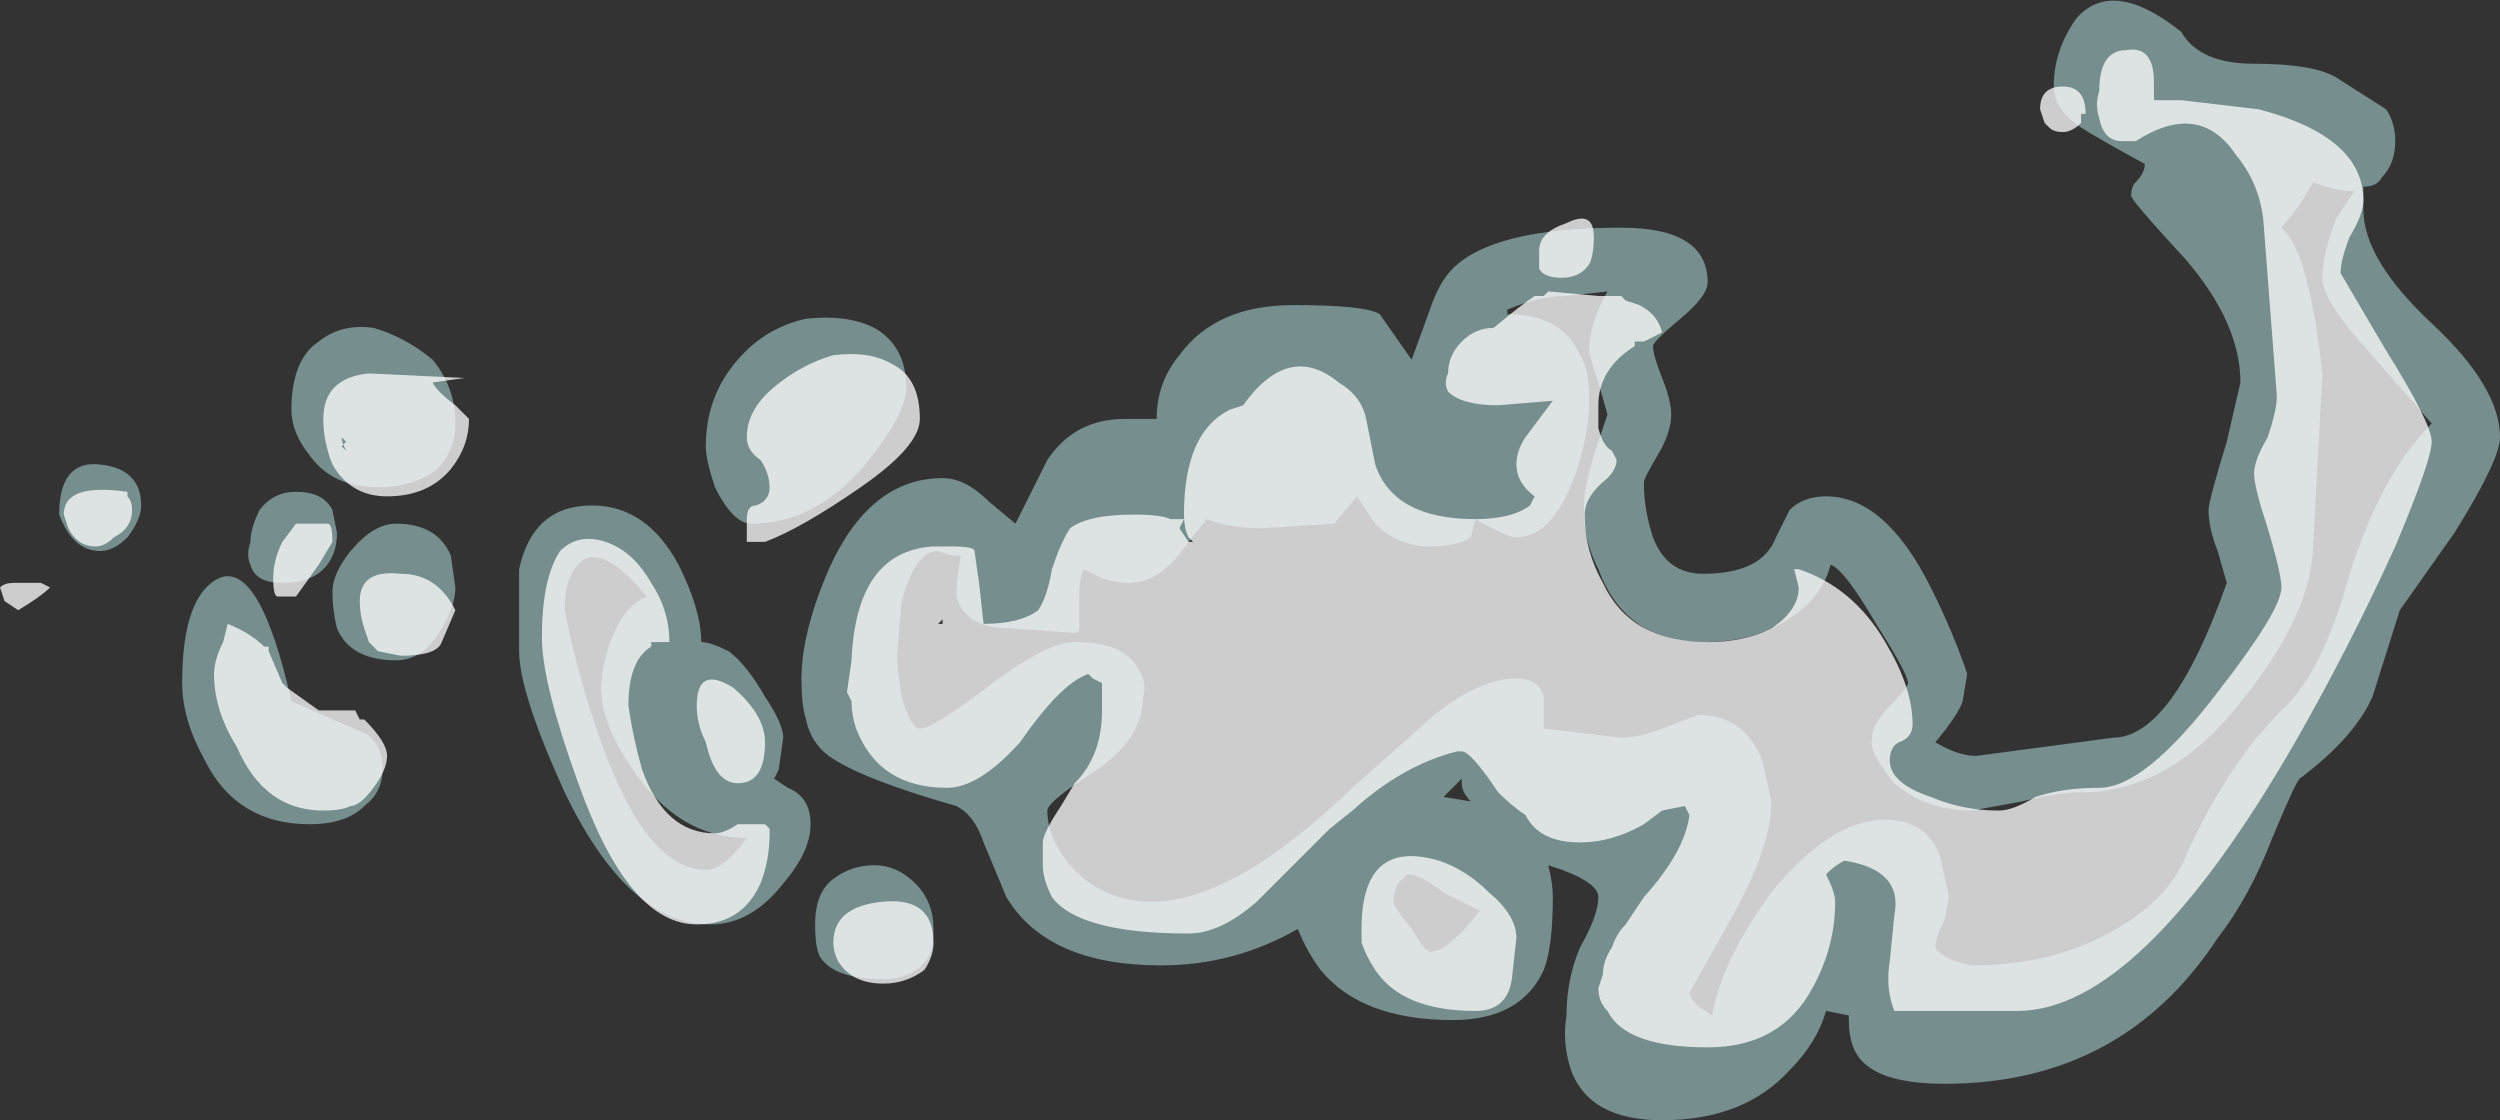 <?xml version="1.0" encoding="UTF-8" standalone="no"?>
<svg xmlns:ffdec="https://www.free-decompiler.com/flash" xmlns:xlink="http://www.w3.org/1999/xlink" ffdec:objectType="shape" height="12.3px" width="27.45px" xmlns="http://www.w3.org/2000/svg">
  <rect width="100%" height="100%" fill="#333333" stroke="none"/>
  <g transform="matrix(1.0, 0.0, 0.0, 1.0, 3.3, 11.65)">
    <path d="M10.9 -8.3 Q11.7 -8.3 11.85 -8.2 L12.2 -7.7 12.4 -8.25 Q12.5 -8.55 12.65 -8.7 13.1 -9.15 14.5 -9.15 15.45 -9.15 15.45 -8.55 15.45 -8.4 15.15 -8.15 14.85 -7.9 14.85 -7.85 14.85 -7.75 14.95 -7.5 15.05 -7.25 15.05 -7.1 15.05 -6.9 14.9 -6.65 14.75 -6.4 14.75 -6.35 14.75 -6.05 14.85 -5.75 15.0 -5.35 15.4 -5.35 16.05 -5.35 16.2 -5.75 L16.35 -6.05 Q16.5 -6.2 16.75 -6.2 17.4 -6.2 17.9 -5.2 18.15 -4.7 18.3 -4.25 L18.25 -3.95 Q18.2 -3.8 17.95 -3.5 18.2 -3.35 18.4 -3.35 L19.9 -3.55 Q20.55 -3.55 21.15 -5.25 L21.05 -5.6 Q20.95 -5.85 20.95 -6.05 20.95 -6.15 21.15 -6.8 L21.3 -7.45 Q21.3 -8.1 20.7 -8.8 20.1 -9.45 20.1 -9.5 20.1 -9.6 20.15 -9.65 20.25 -9.75 20.25 -9.85 19.7 -10.15 19.55 -10.25 19.25 -10.45 19.25 -10.7 19.25 -11.1 19.5 -11.45 19.9 -11.9 20.65 -11.3 20.85 -10.95 21.45 -10.95 22.1 -10.95 22.35 -10.8 L22.9 -10.45 Q23.0 -10.3 23.0 -10.1 23.0 -9.85 22.85 -9.7 22.8 -9.6 22.65 -9.6 L22.65 -9.35 Q22.65 -8.8 23.4 -8.1 24.15 -7.4 24.15 -6.85 24.15 -6.6 23.65 -5.8 L23.05 -4.95 22.75 -4.0 Q22.55 -3.55 21.95 -3.1 21.9 -3.05 21.65 -2.45 21.4 -1.8 21.05 -1.35 20.0 0.25 18.05 0.25 17.45 0.25 17.2 0.05 17.0 -0.1 17.0 -0.45 L17.0 -0.5 16.75 -0.55 Q16.65 -0.2 16.35 0.1 15.85 0.65 14.95 0.65 14.15 0.65 13.95 0.1 13.85 -0.2 13.9 -0.5 13.9 -0.9 14.05 -1.25 14.25 -1.6 14.25 -1.8 14.25 -1.95 13.85 -2.1 L13.7 -2.15 Q13.75 -1.95 13.75 -1.8 13.75 -1.25 13.65 -1.0 13.4 -0.45 12.65 -0.45 11.65 -0.45 11.2 -1.0 11.05 -1.2 10.95 -1.45 10.25 -1.05 9.45 -1.05 8.2 -1.05 7.75 -1.8 L7.5 -2.4 Q7.4 -2.7 7.2 -2.8 6.15 -3.1 5.8 -3.35 5.6 -3.5 5.55 -3.75 5.5 -3.9 5.5 -4.2 5.5 -4.7 5.8 -5.4 6.25 -6.4 7.05 -6.4 7.3 -6.4 7.55 -6.15 L7.85 -5.9 8.2 -6.6 Q8.5 -7.05 9.05 -7.05 L9.4 -7.05 Q9.4 -7.45 9.65 -7.75 10.05 -8.3 10.9 -8.3 M6.65 -7.4 Q6.65 -7.1 6.2 -6.55 5.65 -5.9 4.95 -5.9 4.75 -5.9 4.55 -6.3 4.45 -6.6 4.45 -6.75 4.45 -7.3 4.8 -7.7 5.1 -8.05 5.55 -8.15 6.0 -8.2 6.3 -8.05 6.65 -7.85 6.65 -7.4 M1.7 -7.0 Q1.7 -6.7 1.5 -6.5 1.25 -6.3 0.85 -6.3 0.35 -6.3 0.1 -6.65 -0.1 -6.9 -0.1 -7.15 -0.1 -7.7 0.2 -7.9 0.45 -8.1 0.8 -8.05 1.15 -7.95 1.45 -7.7 1.7 -7.4 1.7 -7.0 M4.15 -5.45 Q4.4 -4.95 4.4 -4.6 4.5 -4.6 4.7 -4.5 4.9 -4.35 5.1 -4.0 5.3 -3.7 5.3 -3.55 L5.25 -3.2 5.2 -3.1 5.35 -3.0 Q5.6 -2.9 5.6 -2.6 5.6 -2.3 5.3 -1.95 4.95 -1.5 4.5 -1.5 3.6 -1.5 2.9 -2.95 2.4 -4.05 2.4 -4.5 L2.4 -5.4 Q2.55 -6.1 3.2 -6.1 3.8 -6.1 4.15 -5.45 M3.1 -5.5 Q2.9 -5.35 2.9 -4.95 3.05 -4.2 3.3 -3.5 3.8 -2.1 4.45 -2.1 4.65 -2.1 4.9 -2.45 4.15 -2.45 3.65 -3.2 3.3 -3.7 3.3 -4.1 3.3 -4.3 3.4 -4.6 3.55 -5.0 3.8 -5.1 3.35 -5.65 3.1 -5.5 M1.7 -5.2 Q1.7 -5.0 1.55 -4.75 1.35 -4.4 1.05 -4.4 0.55 -4.4 0.4 -4.75 0.35 -4.95 0.35 -5.15 0.35 -5.35 0.55 -5.6 0.8 -5.9 1.05 -5.9 1.5 -5.9 1.65 -5.55 L1.7 -5.2 M0.4 -5.8 Q0.4 -5.55 0.25 -5.4 0.1 -5.25 -0.2 -5.25 -0.5 -5.25 -0.55 -5.45 -0.6 -5.55 -0.55 -5.7 -0.55 -5.85 -0.45 -6.05 -0.3 -6.25 -0.05 -6.25 0.25 -6.25 0.35 -6.05 L0.4 -5.8 M0.1 -2.6 Q-0.7 -2.6 -1.05 -3.3 -1.3 -3.75 -1.3 -4.15 -1.3 -5.1 -0.9 -5.3 -0.45 -5.5 -0.1 -3.95 L0.7 -3.6 Q0.9 -3.5 0.9 -3.2 0.9 -2.95 0.7 -2.8 0.5 -2.6 0.1 -2.6 M9.95 -5.95 L9.75 -5.7 Q9.45 -5.25 9.1 -5.25 8.95 -5.25 8.8 -5.3 L8.6 -5.4 Q8.55 -5.3 8.55 -5.1 L8.55 -4.75 Q8.55 -4.7 8.5 -4.7 L7.8 -4.75 Q7.3 -4.75 7.2 -5.1 7.2 -5.25 7.25 -5.55 L7.15 -5.55 7.0 -5.6 Q6.75 -5.6 6.6 -5.05 L6.55 -4.45 Q6.55 -4.3 6.6 -4.0 6.7 -3.65 6.8 -3.65 6.95 -3.65 7.6 -4.15 8.2 -4.6 8.5 -4.6 9.05 -4.6 9.2 -4.3 9.3 -4.15 9.25 -4.0 9.25 -3.55 8.75 -3.2 8.2 -2.85 8.2 -2.75 8.2 -2.45 8.45 -2.15 8.8 -1.75 9.35 -1.75 10.25 -1.75 11.55 -3.0 L12.45 -3.8 Q12.95 -4.2 13.35 -4.2 13.6 -4.2 13.65 -4.0 L13.65 -3.65 14.5 -3.55 Q14.7 -3.55 14.95 -3.65 L15.35 -3.8 Q15.85 -3.8 16.05 -3.3 L16.15 -2.85 Q16.15 -2.35 15.7 -1.55 L15.25 -0.75 Q15.25 -0.7 15.35 -0.6 L15.5 -0.5 Q15.6 -1.1 16.15 -1.85 16.8 -2.65 17.4 -2.65 17.85 -2.65 18.0 -2.25 L18.1 -1.8 18.05 -1.55 Q17.95 -1.35 17.95 -1.25 17.95 -1.2 18.15 -1.1 L18.35 -1.05 Q19.2 -1.05 19.85 -1.4 20.5 -1.75 20.7 -2.25 21.15 -3.25 21.75 -3.85 22.2 -4.25 22.5 -5.35 22.85 -6.45 23.4 -7.0 L22.7 -7.8 Q22.2 -8.35 22.2 -8.6 22.2 -8.85 22.35 -9.25 L22.55 -9.55 Q22.35 -9.55 22.1 -9.65 L21.95 -9.4 21.75 -9.15 Q22.05 -8.9 22.2 -7.55 L22.1 -5.7 Q22.1 -4.95 21.35 -4.0 20.55 -2.95 19.55 -2.95 19.3 -2.95 18.9 -2.85 L18.35 -2.75 Q17.85 -2.75 17.5 -3.05 17.25 -3.35 17.25 -3.5 17.25 -3.7 17.45 -3.9 17.65 -4.1 17.65 -4.15 17.65 -4.25 17.3 -4.8 16.95 -5.4 16.8 -5.45 16.7 -5.05 16.25 -4.8 15.9 -4.6 15.4 -4.6 14.55 -4.6 14.25 -5.4 14.05 -5.8 14.1 -6.2 14.1 -6.3 14.2 -6.65 L14.35 -7.1 14.25 -7.45 Q14.15 -7.75 14.15 -7.8 14.15 -8.1 14.35 -8.45 L13.9 -8.4 Q13.6 -8.4 13.25 -8.25 L13.25 -8.2 Q13.85 -8.2 14.05 -7.75 14.15 -7.6 14.15 -7.25 14.15 -6.9 14.0 -6.45 13.75 -5.75 13.35 -5.75 13.25 -5.75 12.9 -5.95 L12.85 -5.75 Q12.7 -5.65 12.4 -5.65 12.05 -5.65 11.8 -5.9 L11.6 -6.2 11.35 -5.9 10.55 -5.85 Q10.2 -5.85 9.95 -5.95 M6.3 -2.15 Q6.55 -2.15 6.75 -1.95 6.95 -1.75 6.95 -1.45 6.95 -1.25 6.9 -1.15 6.75 -0.9 6.4 -0.9 5.85 -0.9 5.7 -1.15 5.65 -1.25 5.65 -1.5 5.65 -1.85 5.85 -2.0 6.05 -2.15 6.3 -2.15 M12.75 -3.1 L12.55 -2.9 12.85 -2.85 Q12.75 -2.95 12.75 -3.05 L12.75 -3.1 M12.05 -1.95 Q12.0 -1.85 12.0 -1.75 12.0 -1.7 12.2 -1.45 12.35 -1.2 12.4 -1.2 12.6 -1.2 12.95 -1.65 L12.55 -1.85 Q12.3 -2.05 12.15 -2.05 L12.05 -1.95 M-2.2 -6.55 Q-1.75 -6.5 -1.75 -6.1 -1.75 -5.95 -1.9 -5.75 -2.05 -5.6 -2.2 -5.6 -2.5 -5.6 -2.65 -6.0 -2.65 -6.6 -2.2 -6.55" fill="#a3cbcc" fill-opacity="0.6" fill-rule="evenodd" stroke="none"/>
    <path d="M10.35 -7.2 Q10.85 -7.9 11.4 -7.45 11.65 -7.3 11.7 -7.05 L11.8 -6.55 Q12.0 -5.95 12.9 -5.95 13.3 -5.95 13.5 -6.1 L13.55 -6.2 Q13.35 -6.35 13.35 -6.55 13.35 -6.7 13.45 -6.85 L13.75 -7.25 13.15 -7.2 Q12.75 -7.2 12.6 -7.35 12.55 -7.45 12.6 -7.55 12.6 -7.75 12.75 -7.9 12.9 -8.05 13.1 -8.05 13.4 -8.3 13.55 -8.4 L13.65 -8.4 13.7 -8.45 14.25 -8.4 14.5 -8.4 14.55 -8.35 14.7 -8.3 Q14.9 -8.2 14.95 -8.0 L14.75 -7.9 14.65 -7.9 14.65 -7.85 Q14.25 -7.6 14.25 -7.2 14.25 -7.05 14.25 -6.95 14.3 -6.75 14.4 -6.7 L14.45 -6.6 Q14.45 -6.5 14.35 -6.4 14.1 -6.2 14.1 -6.0 14.1 -5.6 14.3 -5.25 14.6 -4.6 15.45 -4.6 15.85 -4.6 16.15 -4.75 16.45 -4.95 16.45 -5.2 L16.4 -5.4 16.45 -5.4 Q17.05 -5.2 17.4 -4.6 17.7 -4.1 17.7 -3.7 17.7 -3.55 17.55 -3.5 17.45 -3.45 17.45 -3.3 17.45 -3.05 17.9 -2.9 18.25 -2.75 18.65 -2.75 18.8 -2.75 19.05 -2.9 19.35 -3.0 19.75 -3.0 20.25 -3.0 21.05 -4.05 21.75 -4.95 21.75 -5.2 21.75 -5.35 21.6 -5.85 21.45 -6.3 21.45 -6.45 21.45 -6.6 21.6 -6.85 21.7 -7.15 21.7 -7.3 L21.55 -9.25 Q21.5 -9.65 21.25 -9.95 20.85 -10.55 20.15 -10.1 L20.0 -10.1 Q19.8 -10.1 19.75 -10.35 19.7 -10.5 19.75 -10.65 19.75 -11.1 20.05 -11.1 20.35 -11.15 20.35 -10.75 L20.35 -10.55 20.65 -10.55 21.5 -10.45 Q22.65 -10.15 22.65 -9.45 22.65 -9.3 22.5 -9.05 22.4 -8.8 22.4 -8.65 L22.9 -7.8 Q23.4 -7.0 23.4 -6.8 23.4 -6.6 23.0 -5.65 22.5 -4.55 21.9 -3.5 20.2 -0.55 18.85 -0.55 L17.5 -0.55 Q17.4 -0.8 17.45 -1.1 L17.5 -1.6 Q17.6 -2.1 16.95 -2.2 16.85 -2.15 16.75 -2.05 16.85 -1.85 16.85 -1.75 16.85 -1.25 16.6 -0.8 16.25 -0.15 15.45 -0.15 14.55 -0.15 14.35 -0.55 14.25 -0.65 14.25 -0.8 L14.3 -0.95 Q14.3 -1.1 14.4 -1.25 14.45 -1.4 14.55 -1.5 L14.75 -1.8 Q15.2 -2.3 15.25 -2.7 L15.2 -2.8 14.95 -2.75 14.75 -2.6 Q14.4 -2.4 14.05 -2.4 13.6 -2.4 13.45 -2.7 13.3 -2.8 13.15 -2.95 12.85 -3.4 12.75 -3.4 L12.7 -3.4 Q12.1 -3.25 11.55 -2.75 L11.3 -2.55 10.5 -1.75 Q10.1 -1.4 9.75 -1.4 8.55 -1.4 8.25 -1.8 8.15 -2.0 8.15 -2.15 8.15 -2.25 8.15 -2.4 8.15 -2.5 8.35 -2.8 L8.5 -3.05 Q8.8 -3.35 8.8 -3.85 L8.8 -4.15 8.7 -4.2 8.65 -4.25 Q8.35 -4.15 7.9 -3.5 7.45 -3.0 7.1 -3.0 6.35 -3.0 6.1 -3.65 6.05 -3.8 6.05 -3.95 L6.0 -4.05 6.05 -4.4 Q6.1 -5.6 6.95 -5.65 7.05 -5.65 7.15 -5.65 7.4 -5.65 7.4 -5.6 L7.45 -5.25 7.5 -4.8 Q7.9 -4.8 8.1 -4.95 8.2 -5.1 8.25 -5.4 8.35 -5.7 8.45 -5.85 8.65 -6.0 9.15 -6.0 9.45 -6.0 9.55 -5.95 L9.7 -5.95 9.65 -5.85 9.75 -5.7 9.8 -5.7 9.75 -5.75 Q9.7 -5.85 9.7 -6.0 9.7 -6.9 10.2 -7.15 L10.35 -7.2 M6.8 -7.05 Q6.8 -6.75 6.15 -6.3 5.5 -5.85 5.1 -5.7 L4.9 -5.7 Q4.9 -5.75 4.9 -5.95 4.9 -6.1 5.0 -6.1 5.15 -6.15 5.15 -6.3 5.15 -6.45 5.05 -6.6 4.9 -6.7 4.9 -6.85 4.9 -7.15 5.2 -7.4 5.5 -7.65 5.85 -7.75 6.25 -7.8 6.5 -7.65 6.8 -7.5 6.8 -7.05 M0.45 -6.85 Q0.45 -6.8 0.5 -6.7 L0.45 -6.75 0.5 -6.8 0.45 -6.85 M1.8 -7.5 L1.45 -7.45 Q1.5 -7.35 1.7 -7.2 L1.85 -7.05 Q1.85 -6.75 1.65 -6.5 1.4 -6.2 0.95 -6.2 0.55 -6.2 0.35 -6.55 0.25 -6.8 0.25 -7.05 0.25 -7.5 0.75 -7.55 L1.8 -7.5 M3.85 -5.25 Q4.05 -4.95 4.05 -4.6 L3.85 -4.6 3.85 -4.55 Q3.6 -4.4 3.6 -3.9 3.65 -3.55 3.75 -3.2 4.0 -2.5 4.55 -2.5 4.65 -2.5 4.8 -2.6 L5.1 -2.6 5.15 -2.55 5.15 -2.5 Q5.15 -2.2 5.05 -1.95 4.85 -1.5 4.35 -1.5 3.6 -1.5 3.05 -3.05 2.65 -4.15 2.65 -4.65 2.65 -5.3 2.85 -5.6 3.05 -5.8 3.35 -5.7 3.65 -5.6 3.85 -5.25 M4.75 -4.1 Q5.1 -3.8 5.1 -3.5 5.1 -3.05 4.8 -3.05 4.55 -3.05 4.45 -3.5 4.35 -3.7 4.35 -3.9 4.35 -4.35 4.75 -4.1 M0.2 -5.45 L-0.05 -5.1 -0.25 -5.1 Q-0.3 -5.1 -0.3 -5.3 -0.3 -5.5 -0.2 -5.7 L-0.05 -5.9 0.3 -5.9 Q0.35 -5.9 0.35 -5.7 L0.2 -5.45 M0.85 -4.5 L0.75 -4.6 0.7 -4.75 Q0.65 -4.9 0.65 -5.05 0.65 -5.4 1.1 -5.35 1.5 -5.35 1.7 -4.95 L1.55 -4.6 Q1.5 -4.45 1.1 -4.45 L0.85 -4.5 M0.45 -3.6 L0.45 -3.6 M0.6 -3.85 L0.65 -3.75 0.7 -3.75 Q0.95 -3.5 0.95 -3.35 0.95 -3.2 0.8 -3.0 0.65 -2.8 0.55 -2.8 0.45 -2.75 0.25 -2.75 -0.4 -2.75 -0.7 -3.45 -0.95 -3.85 -0.95 -4.25 -0.95 -4.4 -0.85 -4.6 L-0.8 -4.8 Q-0.55 -4.7 -0.4 -4.55 L-0.35 -4.55 -0.35 -4.5 -0.2 -4.15 -0.15 -4.1 0.2 -3.85 0.6 -3.85 M7.0 -4.8 L7.05 -4.8 7.05 -4.85 7.0 -4.8 M6.4 -0.85 Q6.05 -0.85 5.9 -1.1 5.85 -1.2 5.85 -1.3 5.85 -1.7 6.4 -1.75 6.95 -1.8 6.95 -1.3 6.95 -1.15 6.85 -1.0 6.65 -0.85 6.4 -0.85 M19.2 -10.25 L19.15 -10.3 19.1 -10.45 Q19.1 -10.7 19.35 -10.7 19.6 -10.7 19.6 -10.4 L19.55 -10.4 19.55 -10.3 Q19.45 -10.2 19.35 -10.2 19.25 -10.2 19.2 -10.25 L19.2 -10.25 M13.9 -9.2 Q14.2 -9.35 14.2 -9.05 14.2 -8.85 14.15 -8.75 14.05 -8.6 13.85 -8.6 13.65 -8.6 13.6 -8.7 L13.6 -8.9 Q13.6 -9.1 13.9 -9.2 M11.65 -1.45 Q11.65 -2.45 12.5 -2.2 12.8 -2.1 13.05 -1.85 13.35 -1.6 13.35 -1.35 L13.3 -0.9 Q13.25 -0.55 12.9 -0.55 12.1 -0.55 11.8 -1.0 11.7 -1.15 11.65 -1.3 L11.65 -1.45 M-1.9 -6.2 Q-1.85 -6.15 -1.85 -6.05 -1.85 -5.85 -2.05 -5.75 -2.15 -5.65 -2.25 -5.65 -2.45 -5.65 -2.55 -5.85 L-2.6 -6.0 Q-2.6 -6.35 -1.9 -6.25 L-1.9 -6.2 M-2.85 -5.25 L-2.75 -5.2 Q-2.85 -5.1 -3.1 -4.95 L-3.25 -5.05 -3.3 -5.2 Q-3.25 -5.25 -3.15 -5.25 L-2.85 -5.25" fill="#ffffff" fill-opacity="0.753" fill-rule="evenodd" stroke="none"/>
  </g>
</svg>
